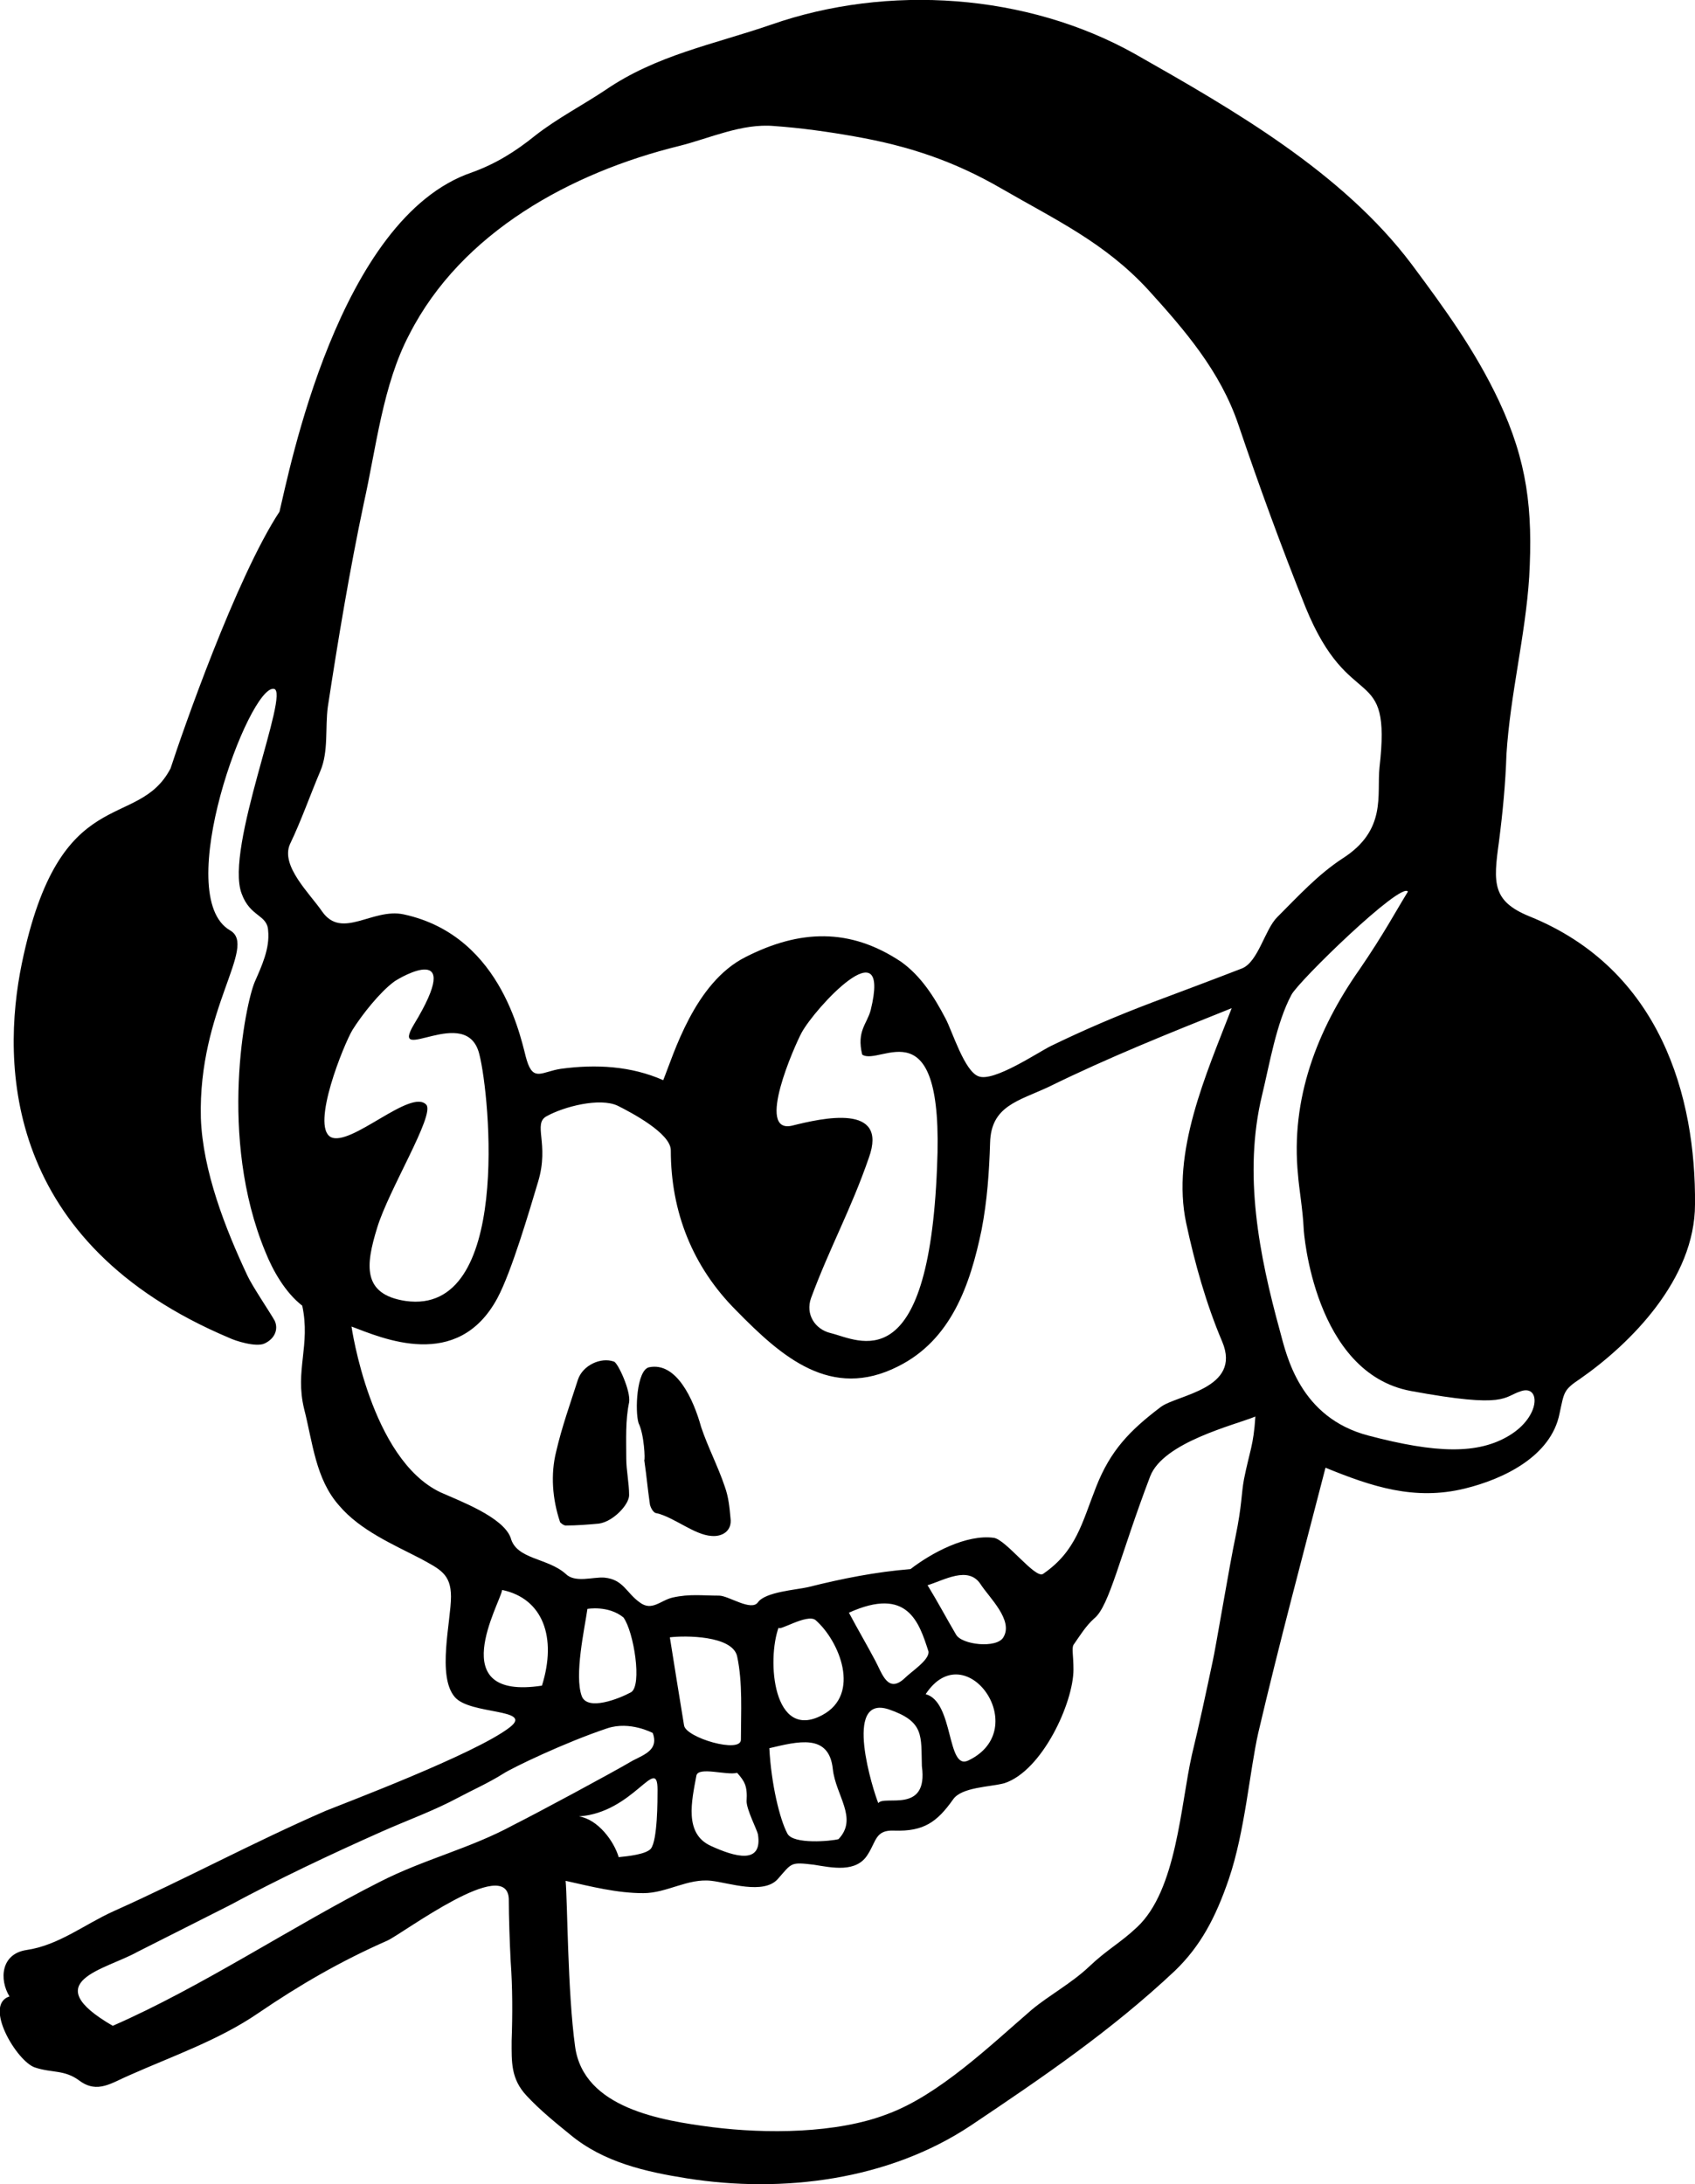 <?xml version="1.0" encoding="utf-8"?>
<!-- Generator: Adobe Illustrator 26.0.1, SVG Export Plug-In . SVG Version: 6.00 Build 0)  -->
<svg version="1.1" id="Ebene_1" xmlns="http://www.w3.org/2000/svg" x="0px" y="0px"
	 viewBox="0 0 178.9 230.5" style="enable-background:new 0 0 178.9 230.5;" xml:space="preserve">
<path d="M59.7,161c1.2,0,2.4-0.1,3.5-0.2c1.5-0.2,3.2-2,3.2-3c0-1.3-0.3-2.6-0.3-3.9c0-2-0.1-4,0.3-5.9c0.2-1.2-1.2-4.2-1.6-4.3
	c-1.4-0.5-3.3,0.4-3.8,1.9c-0.8,2.5-1.7,5-2.3,7.6c-0.6,2.4-0.4,5,0.4,7.4C59.1,160.7,59.5,161,59.7,161"/>
<path d="M68,154.1c0.3,2.1,0.3,2.6,0.6,4.7c0.1,0.4,0.4,0.9,0.7,0.9c1.8,0.4,4,2.3,5.8,2.4c1.1,0.1,2.2-0.5,2-1.9
	c-0.1-1.1-0.2-2.2-0.6-3.3c-0.7-2.1-1.8-4.2-2.5-6.3c-0.8-2.9-2.6-6.9-5.5-6.3c-1.3,0.3-1.5,4.6-1.1,5.9
	C68,151.4,68.1,154.1,68,154.1"/>
<path d="M159.3,151.5c-3.3,2-7.7,1.9-14.9,0s-8.6-8.4-9.3-11c-2.2-8-3.9-16.6-1.9-24.9c0.8-3.3,1.5-7.6,3.1-10.6
	c0.7-1.4,11.6-12,12.3-10.9c-1.3,2.1-2.5,4.4-5.1,8.2c-4.5,6.4-7.3,13.7-6.5,21.7c0.1,1.4,0.5,3.6,0.6,5.7c0,0.3,1.1,15.2,11.3,17.1
	c10.3,1.9,9.7,0.6,11.7,0C162.6,146.2,162.6,149.5,159.3,151.5 M131.3,156.1c-0.3,1.6-0.2,2.7-0.9,6.1c-0.6,2.8-2.1,11.8-2.4,13.1
	c-0.7,3.3-1.4,6.6-2.2,9.9c-1.2,5.3-1.6,14.3-5.8,18.2c-1.8,1.7-3.1,2.3-5.1,4.2c-1.8,1.7-4.2,3-6,4.5c-4.4,3.8-9.8,9-15.2,11
	c-5.4,2.1-12.9,2.1-18.5,1.4c-5.4-0.7-13.6-2-14.5-8.5c-0.8-5.8-0.8-15.3-1-17.5c2.7,0.6,5.4,1.3,8.2,1.3c2.5,0,4.7-1.6,7.2-1.3
	c1.8,0.2,5.5,1.5,7-0.2s1.3-1.8,3.8-1.5c1.9,0.3,4.5,0.9,5.7-1.1c0.9-1.4,0.8-2.6,2.8-2.5c3.1,0.1,4.5-0.9,6.2-3.3
	c0.9-1.3,3.9-1.3,5.4-1.7c4-1.3,7.3-8.5,7.3-12c0-1.5-0.2-2.2,0-2.6c0.7-1,1.3-2,2.2-2.8c1.6-1.3,2.7-6.6,5.9-15
	c1.4-3.6,8.9-5.4,11.1-6.3C132.3,152.6,131.9,153.1,131.3,156.1 M69.4,188.9c0,1.1,0,5.3-0.7,6.2c-0.5,0.6-2.4,0.8-3.4,0.9
	c-0.5-1.7-2.2-4-4.2-4.3C66.9,191.3,69.4,185.1,69.4,188.9 M54.2,192.6c-4.6,2.5-9.4,3.6-14.1,6c-9.1,4.6-18.8,11.1-28.2,15.2
	c-8.1-4.7-0.8-5.9,2.6-7.8l9.7-4.9c5.2-2.8,10.7-5.4,16.1-7.8c2.7-1.2,5.5-2.2,8.1-3.6c1.5-0.8,3.1-1.5,4.7-2.5
	c0.9-0.6,6.5-3.3,11-4.8c2.4-0.8,4.8,0.5,4.8,0.5c0.6,1.7-0.7,2.2-2.1,2.9C64.6,187.1,56.6,191.4,54.2,192.6 M53,167.8
	c4.3,0.9,5.8,5,4.2,10.1C46.7,179.5,52.8,169.2,53,167.8 M66.6,178.6c-1.3,0.7-4.6,2-5.2,0.4c-0.8-2.2,0.3-7.1,0.6-9.2
	c0,0,2.2-0.4,3.8,0.9C66.9,172.2,67.8,177.9,66.6,178.6 M72.2,182.1c-0.5-3.1-1-6.1-1.5-9.3c1.6-0.2,6.6-0.2,7.1,2
	c0.6,2.8,0.4,5.9,0.4,8.8C78.2,185.1,72.4,183.4,72.2,182.1 M73.5,187.4c0.2-1,3.2,0,4.3-0.3c0.8,0.9,1.1,1.4,1,3
	c0,0.9,1.1,3,1.2,3.5c0.5,3.2-2.4,2.4-5,1.2C72.2,193.5,73,190.1,73.5,187.4 M82.2,171.7c-0.3,0.7,3-1.5,3.9-0.7
	c2.5,2.2,4.8,7.8,0.7,10C81.6,183.8,80.9,175.2,82.2,171.7 M87.9,186.7c0.3,2.8,2.7,5.2,0.6,7.4c-0.7,0.2-4.8,0.6-5.4-0.6
	c-0.8-1.5-1.7-5.2-1.9-9C84.2,183.8,87.5,182.9,87.9,186.7 M100.9,172.5c-1-1.7-1.9-3.4-3-5.2c1.7-0.5,4.3-2.1,5.6-0.1
	c0.9,1.4,3.5,3.8,2.4,5.6C105.2,174,101.5,173.6,100.9,172.5 M102.2,185.8c-2.3,1.1-1.5-6.2-4.5-7
	C101.9,172.4,109.1,182.5,102.2,185.8 M92.7,190.3c-0.5-1.2-3.8-11.5,1.1-9.9c3.8,1.3,3.4,2.8,3.5,6C98,191.5,93.3,189.4,92.7,190.3
	 M95.5,177.1c-1.8,1.7-2.4-0.5-3.1-1.8c-0.9-1.7-1.9-3.4-2.8-5.1c6.2-2.8,7.4,1,8.4,4.1C98.1,175.2,96.2,176.4,95.5,177.1
	 M46.5,157.5c-7.4-3.5-9.4-17.5-9.4-17.5c3.2,1.2,11.2,4.8,15.4-3c1.5-2.8,3.4-9.3,4.3-12.3c1.2-4-0.6-6.1,0.9-6.9
	c1.8-1,5.6-2,7.5-1.1c1.4,0.7,5.6,2.9,5.6,4.7c0,6.5,2.3,12.3,6.9,16.9c4.8,4.9,10,9.5,17.1,5.9c5.6-2.8,7.6-8.6,8.8-14.4
	c0.6-3.1,0.8-6.1,0.9-9.2c0.1-3.9,3-4.4,6.2-5.9c6.3-3.1,12.8-5.7,19.3-8.3c-2.7,7-6.4,15.2-4.8,22.7c0.9,4.2,2.1,8.5,3.8,12.5
	c2.1,5-4.8,5.6-6.5,6.9c-3.3,2.5-5.3,4.6-6.8,8.4c-1.5,3.8-2.1,6.8-5.6,9.2c-0.8,0.6-3.9-3.6-5.2-3.8c-2.9-0.4-6.6,1.6-8.8,3.3
	c-3.7,0.3-7.2,1-10.8,1.9c-1.3,0.3-4.5,0.5-5.3,1.6c-0.7,1-3.1-0.7-4.1-0.7c-1.8,0-3.1-0.2-4.9,0.2c-1.3,0.3-2.2,1.5-3.5,0.5
	c-1.4-1-1.7-2.4-3.7-2.6c-1.2-0.1-3.1,0.6-4.1-0.4c-1.9-1.7-5.2-1.5-5.8-3.8C53.1,160.1,48.5,158.4,46.5,157.5 M34.9,120
	c-2.1-1.2,1.4-9.8,2.3-11.3c1-1.6,2.9-4,4.4-5.1c0.7-0.5,7.5-4.4,2.1,4.5c-2.7,4.5,5.6-2.3,6.9,3.2c1.1,4.3,3.4,27.6-7.8,26
	c-4.6-0.7-4.2-3.8-3-7.7c1.2-4,6.1-11.9,5.2-13C43.4,114.8,37,121.1,34.9,120 M83.6,118.8c-3.9,0.9,0.3-8.5,1-9.8
	c1.4-2.6,9.5-11.4,7.3-2.4c-0.4,1.5-1.5,2.2-0.9,4.7c1.9,1.3,8.7-5.6,7.9,11.9c-0.9,22.7-8.3,18.2-11.2,17.5c-1.7-0.4-2.7-2-2.1-3.7
	c2-5.4,4.2-9.3,6.1-14.8C93.8,116.4,86.8,118,83.6,118.8 M30.6,89.1c1.2-2.5,2.1-5.1,3.2-7.7c0.9-2.1,0.5-4.6,0.8-6.8
	c1.1-7.2,2.3-14.4,3.8-21.5c1.3-5.8,2-12.5,4.8-17.8c5.5-10.8,17.1-17.1,28.5-19.9c3.2-0.8,6.6-2.4,10-2.1c2.8,0.2,5.7,0.6,8.5,1.1
	c5.7,1,10.5,2.6,15.5,5.5c5.7,3.3,10.9,5.7,15.5,10.7c3.9,4.3,7.6,8.6,9.5,14.2c2.2,6.5,4.5,12.8,7.1,19.3
	c4.7,11.5,9.1,5.6,7.8,16.9c-0.3,2.9,0.8,6.6-3.9,9.6c-2.6,1.7-4.7,4-6.9,6.2c-1.3,1.3-2,4.7-3.7,5.4c-3.1,1.2-6.3,2.4-9.5,3.6
	c-3.7,1.4-7.2,2.9-10.7,4.6c-1.4,0.7-6,3.8-7.6,3.2c-1.5-0.5-2.8-4.8-3.5-6.1c-1.2-2.3-2.6-4.5-4.7-6c-5.4-3.6-10.7-3.4-16.4-0.5
	c-5.4,2.7-7.6,10.3-8.7,13c-3.4-1.5-7.1-1.7-10.8-1.2c-2,0.3-2.9,1.4-3.6-0.9c-0.5-1.5-2.3-13.1-13-15.4c-3.3-0.7-6.5,2.7-8.6-0.3
	C32.7,94.3,29.6,91.4,30.6,89.1 M161.4,96.7c-3.9-1.6-3.8-3.5-3.2-7.8c0.4-3.1,0.7-6.2,0.8-9.3c0.4-6.3,2-12.5,2.4-18.7
	c0.4-7.1-0.2-12.2-3.2-18.6c-2.5-5.3-5.7-9.7-9.2-14.4c-7.3-9.7-18.8-16.3-29.2-22.2c-11.4-6.4-26.1-7.4-38.4-3.1
	c-6.1,2.1-12.1,3.2-17.5,6.9c-2.4,1.6-5.1,3-7.4,4.8c-2.1,1.7-4.2,3-6.7,3.9C35.7,23,30.5,49.9,29.5,54C24.9,61,19.2,77.4,18,81.1
	c-3.5,6.7-11.7,1.2-15.7,20.6c-2.2,10.7-1.8,29.5,21.9,39.5c0.6,0.3,2.8,1,3.7,0.6c1.1-0.5,1.5-1.5,1.1-2.4
	c-0.5-0.9-2.4-3.7-2.9-4.8c-2.3-4.9-4.7-11-4.9-16.6c-0.3-11.5,6-18.1,3.1-19.8c-6.3-3.6,2-25.9,4.6-25.5c1.8,0.2-5.2,16.8-3.4,21.6
	c0.9,2.5,2.7,2.2,2.8,3.9c0.2,1.9-0.7,3.8-1.4,5.4c-1,2.3-3.9,16.4,1.1,28.5c0.8,2,2.1,4.3,3.9,5.7c0.9,4.2-0.8,6.8,0.2,10.9
	c0.9,3.5,1.2,7.4,3.7,10.2c2.2,2.6,5.7,4.1,8.6,5.6c2,1.1,3.2,1.6,3.2,4c0,2.6-1.5,8.4,0.4,10.6c1.6,1.9,8.4,1.2,5.8,3.2
	c-3.6,2.8-17.7,8.1-19.4,8.8c-7.6,3.3-14.8,7.2-22.4,10.6c-3.1,1.4-5.8,3.6-9.2,4.1c-2.7,0.4-2.9,3.1-1.8,4.9
	c-2.8,0.9,0.8,6.9,2.7,7.5c1.8,0.6,3.1,0.2,4.7,1.4c1.9,1.4,3.4,0.2,5.3-0.6c4.5-2,9.4-3.7,13.5-6.5c4.4-3,8.7-5.5,13.7-7.7
	c1.7-0.8,12.6-9,12.8-4.4c0,1.9,0.1,4.7,0.2,6.6c0.2,2.8,0.2,5.6,0.1,8.4c0,2.2-0.1,4,1.6,5.8c1.4,1.5,3,2.8,4.6,4.1
	c3.5,2.9,7.9,3.9,12.3,4.6c10.1,1.6,21.3,0.2,30-5.6c7.6-5.1,14.8-10,21.5-16.3c2.7-2.6,4.3-5.6,5.7-9.7c1.7-5,2.2-11.4,3.1-15.4
	c2.2-9.4,4.7-18.7,7.1-28c4.9,2,9.4,3.5,14.7,2.2c4.1-1,9.1-3.4,10-7.9c0.5-2.3,0.4-2.5,2.2-3.7c5.3-3.7,12.1-10.5,12.1-18.4
	C179,115.8,175.3,102.3,161.4,96.7"/>
</svg>
